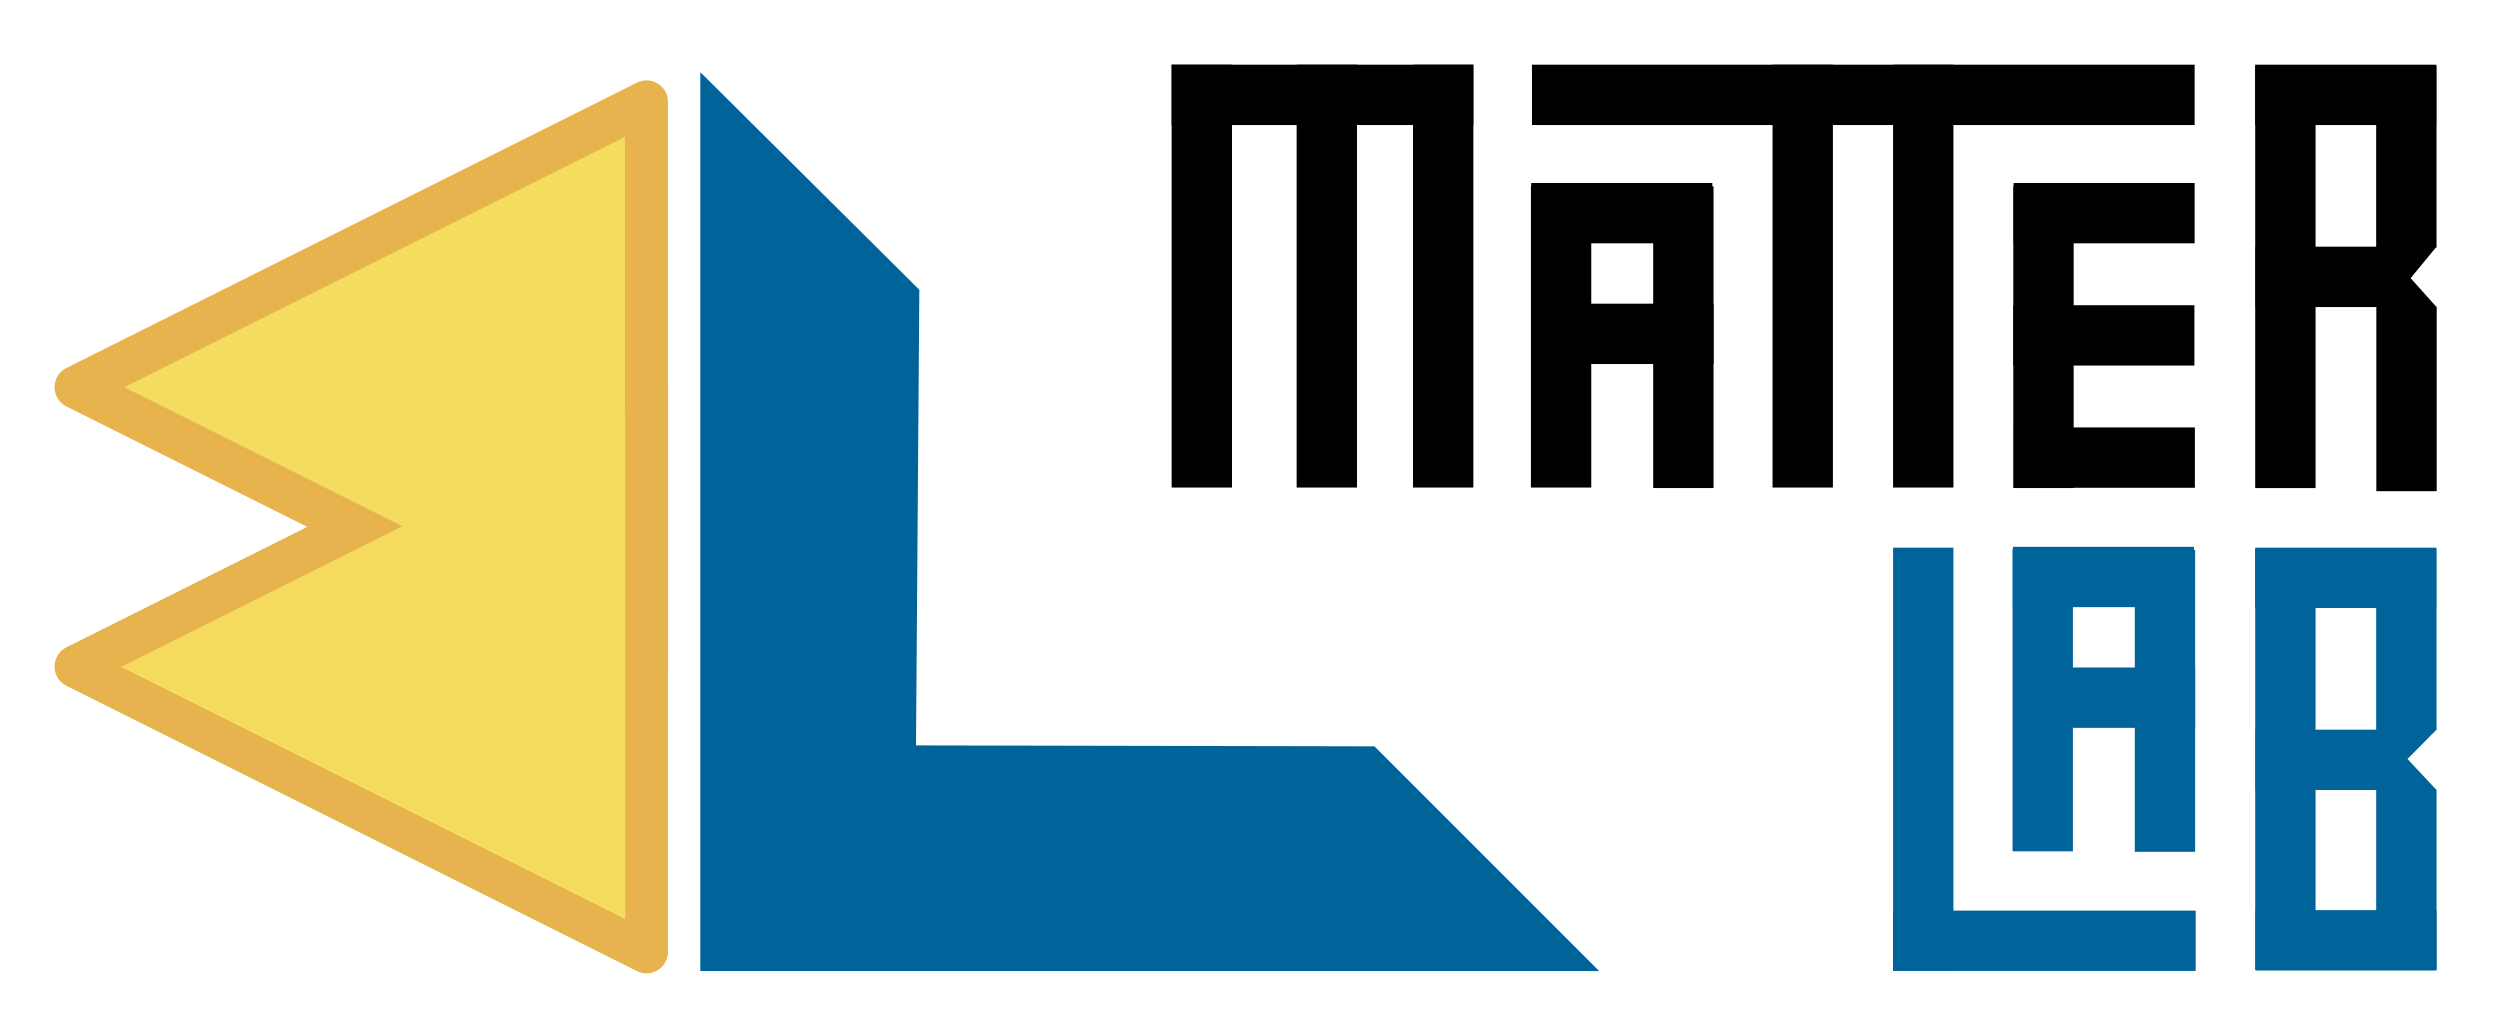<?xml version="1.0" encoding="UTF-8" standalone="no"?>
<svg
   xmlns:dc="http://purl.org/dc/elements/1.1/"
   xmlns:cc="http://creativecommons.org/ns#"
   xmlns:rdf="http://www.w3.org/1999/02/22-rdf-syntax-ns#"
   xmlns:svg="http://www.w3.org/2000/svg"
   xmlns="http://www.w3.org/2000/svg"
   xmlns:sodipodi="http://sodipodi.sourceforge.net/DTD/sodipodi-0.dtd"
   xmlns:inkscape="http://www.inkscape.org/namespaces/inkscape"
   sodipodi:docname="MATTER-Lab-mixed-logo-logogram-on-transparent-background.svg"
   inkscape:version="0.91 r13725"
   id="svg5665"
   version="1.1"
   viewBox="0 0 290 120"
   height="120pt"
   width="290pt">
  <sodipodi:namedview
     showborder="true"
     inkscape:current-layer="surface1"
     inkscape:window-maximized="1"
     inkscape:window-y="24"
     inkscape:window-x="0"
     inkscape:cy="20.209317"
     inkscape:cx="211.78598"
     inkscape:zoom="25.710403"
     showgrid="false"
     id="namedview5744"
     inkscape:window-height="1056"
     inkscape:window-width="1920"
     inkscape:pageshadow="2"
     inkscape:pageopacity="0"
     guidetolerance="10"
     gridtolerance="10"
     objecttolerance="10"
     borderopacity="1"
     bordercolor="#666666"
     pagecolor="#ffffff" />
  <title
     id="title6700">MATTER Lab logogram</title>
  <defs
     id="defs5746" />
  <g
     id="surface1"
     style="opacity:1">
    <path
       inkscape:connector-curvature="0"
       style="fill:#ffffff;;fill-rule:nonzero;stroke:none;;fill-opacity:0.0"
       d="m 0.199,0.5 289,0 0,119 -289,0 z m 0,0"
       id="path5668" />
    <path
       inkscape:connector-curvature="0"
       style="fill:#f5dc5e;fill-opacity:1;fill-rule:nonzero;stroke:#e6b34f;stroke-width:5;stroke-linecap:round;stroke-linejoin:round;stroke-miterlimit:10;stroke-opacity:1"
       d="M 74.992,44.238 8.828,77.32 74.992,110.406 Z m 0,0"
       id="path5670" />
    <path
       inkscape:connector-curvature="0"
       style="fill:#006399;fill-opacity:1;fill-rule:nonzero;stroke:none"
       d="m 81.238,8.375 25.405,25.24 -0.387,52.851 53.182,0.109 26.066,26.066 -104.266,0 z"
       id="path5672"
       sodipodi:nodetypes="ccccccc" />
    <path
       inkscape:connector-curvature="0"
       style="fill:#f5dc5e;fill-opacity:1;fill-rule:nonzero;stroke:#e6b34f;stroke-width:5;stroke-linecap:round;stroke-linejoin:round;stroke-miterlimit:10;stroke-opacity:1"
       d="M 74.992,11.828 8.828,44.914 74.992,77.996 Z m 0,0"
       id="path5676" />
    <path
       inkscape:connector-curvature="0"
       style="fill:#f5dc5e;fill-opacity:1;fill-rule:nonzero;stroke:none"
       d="M 72.539,48.117 14.043,77.363 72.539,106.613 Z m 0,0"
       id="path5678" />
    <path
       inkscape:connector-curvature="0"
       style="fill:#000000;fill-opacity:1;fill-rule:nonzero;stroke:none"
       d="m 254.578,7.504 -76.871,0 0,7 76.871,0 z m 0,0"
       id="path5680" />
    <path
       inkscape:connector-curvature="0"
       style="fill:#000000;fill-opacity:1;fill-rule:nonzero;stroke:none"
       d="m 205.617,7.504 7,0 0,49.051 -7,0 z m 0,0"
       id="path5682" />
    <path
       inkscape:connector-curvature="0"
       style="fill:#000000;fill-opacity:1;fill-rule:nonzero;stroke:none"
       d="m 219.598,7.504 7,0 0,49.051 -7,0 z m 0,0"
       id="path5684" />
    <path
       inkscape:connector-curvature="0"
       style="fill:#000000;fill-opacity:1;fill-rule:nonzero;stroke:none"
       d="m 177.625,21.227 21.008,0 0,7 -21.008,0 z m 0,0"
       id="path5686" />
    <path
       inkscape:connector-curvature="0"
       style="fill:#000000;fill-opacity:1;fill-rule:nonzero;stroke:none"
       d="m 184.586,21.555 0,35 -7,0 0,-35 z m 0,0"
       id="path5688" />
    <path
       inkscape:connector-curvature="0"
       style="fill:#000000;fill-opacity:1;fill-rule:nonzero;stroke:none"
       d="m 198.77,21.613 0,35 -7,0 0,-35 z m 0,0"
       id="path5690" />
    <path
       inkscape:connector-curvature="0"
       style="fill:#000000;fill-opacity:1;fill-rule:nonzero;stroke:none"
       d="m 233.578,21.227 21,0 0,7 -21,0 z m 0,0"
       id="path5692" />
    <path
       inkscape:connector-curvature="0"
       style="fill:#000000;fill-opacity:1;fill-rule:nonzero;stroke:none"
       d="m 240.543,21.613 0,35 -7,0 0,-35 z m 0,0"
       id="path5694" />
    <path
       inkscape:connector-curvature="0"
       style="fill:#000000;fill-opacity:1;fill-rule:nonzero;stroke:none"
       d="m 150.41,7.504 7,0 0,49.051 -7,0 z m 0,0"
       id="path5696" />
    <path
       inkscape:connector-curvature="0"
       style="fill:#000000;fill-opacity:1;fill-rule:nonzero;stroke:none"
       d="m 135.91,7.504 0,7 35,0 0,-7 z m 0,0"
       id="path5698" />
    <path
       inkscape:connector-curvature="0"
       style="fill:#000000;fill-opacity:1;fill-rule:nonzero;stroke:none"
       d="m 163.91,7.504 7,0 0,49.051 -7,0 z m 0,0"
       id="path5700" />
    <path
       inkscape:connector-curvature="0"
       style="fill:#000000;fill-opacity:1;fill-rule:nonzero;stroke:none"
       d="m 135.91,7.504 7,0 0,49.051 -7,0 z m 0,0"
       id="path5702" />
    <path
       inkscape:connector-curvature="0"
       style="fill:#000000;fill-opacity:1;fill-rule:nonzero;stroke:none"
       d="m 261.605,7.617 7,0 0,49 -7,0 z m 0,0"
       id="path5704" />
    <path
       inkscape:connector-curvature="0"
       style="fill:#000000;fill-opacity:1;fill-rule:nonzero;stroke:none"
       d="m 261.605,7.504 21,0 0,7 -21,0 z m 0,0"
       id="path5706" />
    <path
       inkscape:connector-curvature="0"
       style="fill:#000000;fill-opacity:1;fill-rule:nonzero;stroke:none"
       d="m 275.637,7.617 7,0 0,21.078 -7,0 z m 0,0"
       id="path5708" />
    <path
       inkscape:connector-curvature="0"
       style="fill:#000000;fill-opacity:1;fill-rule:nonzero;stroke:none"
       d="m 261.637,28.617 21,0 -3.004,3.65 3.004,3.35 -21,0 z"
       id="path5710"
       sodipodi:nodetypes="cccccc" />
    <path
       inkscape:connector-curvature="0"
       style="fill:#ffffff;;fill-rule:nonzero;stroke:none;;fill-opacity:0.0"
       d="m 283.754,26.824 -0.078,10.41 -5.164,-5.168 z m 0,0"
       id="path5712" />
    <path
       inkscape:connector-curvature="0"
       style="fill:#000000;fill-opacity:1;fill-rule:nonzero;stroke:none"
       d="m 177.758,35.227 21.012,0 0,7 -21.012,0 z m 0,0"
       id="path5714" />
    <path
       inkscape:connector-curvature="0"
       style="fill:#000000;fill-opacity:1;fill-rule:nonzero;stroke:none"
       d="m 233.543,35.406 21.008,0 0,7 -21.008,0 z m 0,0"
       id="path5716" />
    <path
       inkscape:connector-curvature="0"
       style="fill:#000000;fill-opacity:1;fill-rule:nonzero;stroke:none"
       d="m 233.605,49.582 21,0 0,7 -21,0 z m 0,0"
       id="path5718" />
    <path
       inkscape:connector-curvature="0"
       style="fill:#006399;fill-opacity:1;fill-rule:nonzero;stroke:none"
       d="m 219.598,112.578 7,0 0,-49.051 -7,0 z m 0,0"
       id="path5720" />
    <path
       inkscape:connector-curvature="0"
       style="fill:#006399;fill-opacity:1;fill-rule:nonzero;stroke:none"
       d="m 261.605,112.516 7,0 0,-48.876 -7,0 z m 0,0"
       id="path5722" />
    <path
       inkscape:connector-curvature="0"
       style="fill:#006399;fill-opacity:1;fill-rule:nonzero;stroke:none"
       d="m 261.605,70.527 21,0 0,-7 -21,0 z m 0,0"
       id="path5724" />
    <path
       inkscape:connector-curvature="0"
       style="fill:#006399;fill-opacity:1;fill-rule:nonzero;stroke:none"
       d="m 275.637,84.687 7,0 0,-21.046 -7,0 z m 0,0"
       id="path5726" />
    <path
       inkscape:connector-curvature="0"
       style="fill:#006399;fill-opacity:1;fill-rule:nonzero;stroke:none"
       d="m 261.637,91.641 21,0 -3.369,-3.599 3.369,-3.401 -21,0 z"
       id="path5728"
       sodipodi:nodetypes="cccccc" />
    <path
       inkscape:connector-curvature="0"
       style="fill:#006399;fill-opacity:1;fill-rule:nonzero;stroke:none"
       d="m 261.637,112.578 21,0 0,-7 -21,0 z m 0,0"
       id="path5730" />
    <path
       inkscape:connector-curvature="0"
       style="fill:#ffffff;;fill-rule:nonzero;stroke:none;;fill-opacity:0.0"
       d="m 283.754,82.848 -0.078,10.406 -5.164,-5.164 z m 0,0"
       id="path5732" />
    <path
       inkscape:connector-curvature="0"
       style="fill:#006399;fill-opacity:1;fill-rule:nonzero;stroke:none"
       d="m 233.492,70.43 21.012,0 0,-7 -21.012,0 z m 0,0"
       id="path5734" />
    <path
       inkscape:connector-curvature="0"
       style="fill:#006399;fill-opacity:1;fill-rule:nonzero;stroke:none"
       d="m 233.457,63.754 0,35 7,0 0,-35 z m 0,0"
       id="path5736" />
    <path
       inkscape:connector-curvature="0"
       style="fill:#006399;fill-opacity:1;fill-rule:nonzero;stroke:none"
       d="m 247.637,63.812 0,35 7,0 0,-35 z m 0,0"
       id="path5738" />
    <path
       inkscape:connector-curvature="0"
       style="fill:#006399;fill-opacity:1;fill-rule:nonzero;stroke:none"
       d="m 233.629,84.43 21.008,0 0,-7 -21.008,0 z m 0,0"
       id="path5740" />
    <path
       inkscape:connector-curvature="0"
       style="fill:#006399;fill-opacity:1;fill-rule:nonzero;stroke:none"
       d="m 254.695,112.629 -35.098,0 0,-7 35.098,0 z m 0,0"
       id="path5742" />
    <path
       inkscape:connector-curvature="0"
       style="opacity:1;fill:#006399;fill-opacity:1;fill-rule:nonzero;stroke:none"
       d="m 275.639,112.432 7,0 0,-20.81 -7,0 z m 0,0"
       id="path5726-5" />
  </g>
  <path
     inkscape:connector-curvature="0"
     style="opacity:1;fill:#000000;fill-opacity:1;fill-rule:nonzero;stroke:none"
     d="m 275.655,35.588 7,0 0,21.389 -7,0 z m 0,0"
     id="path5708-7" />
</svg>
